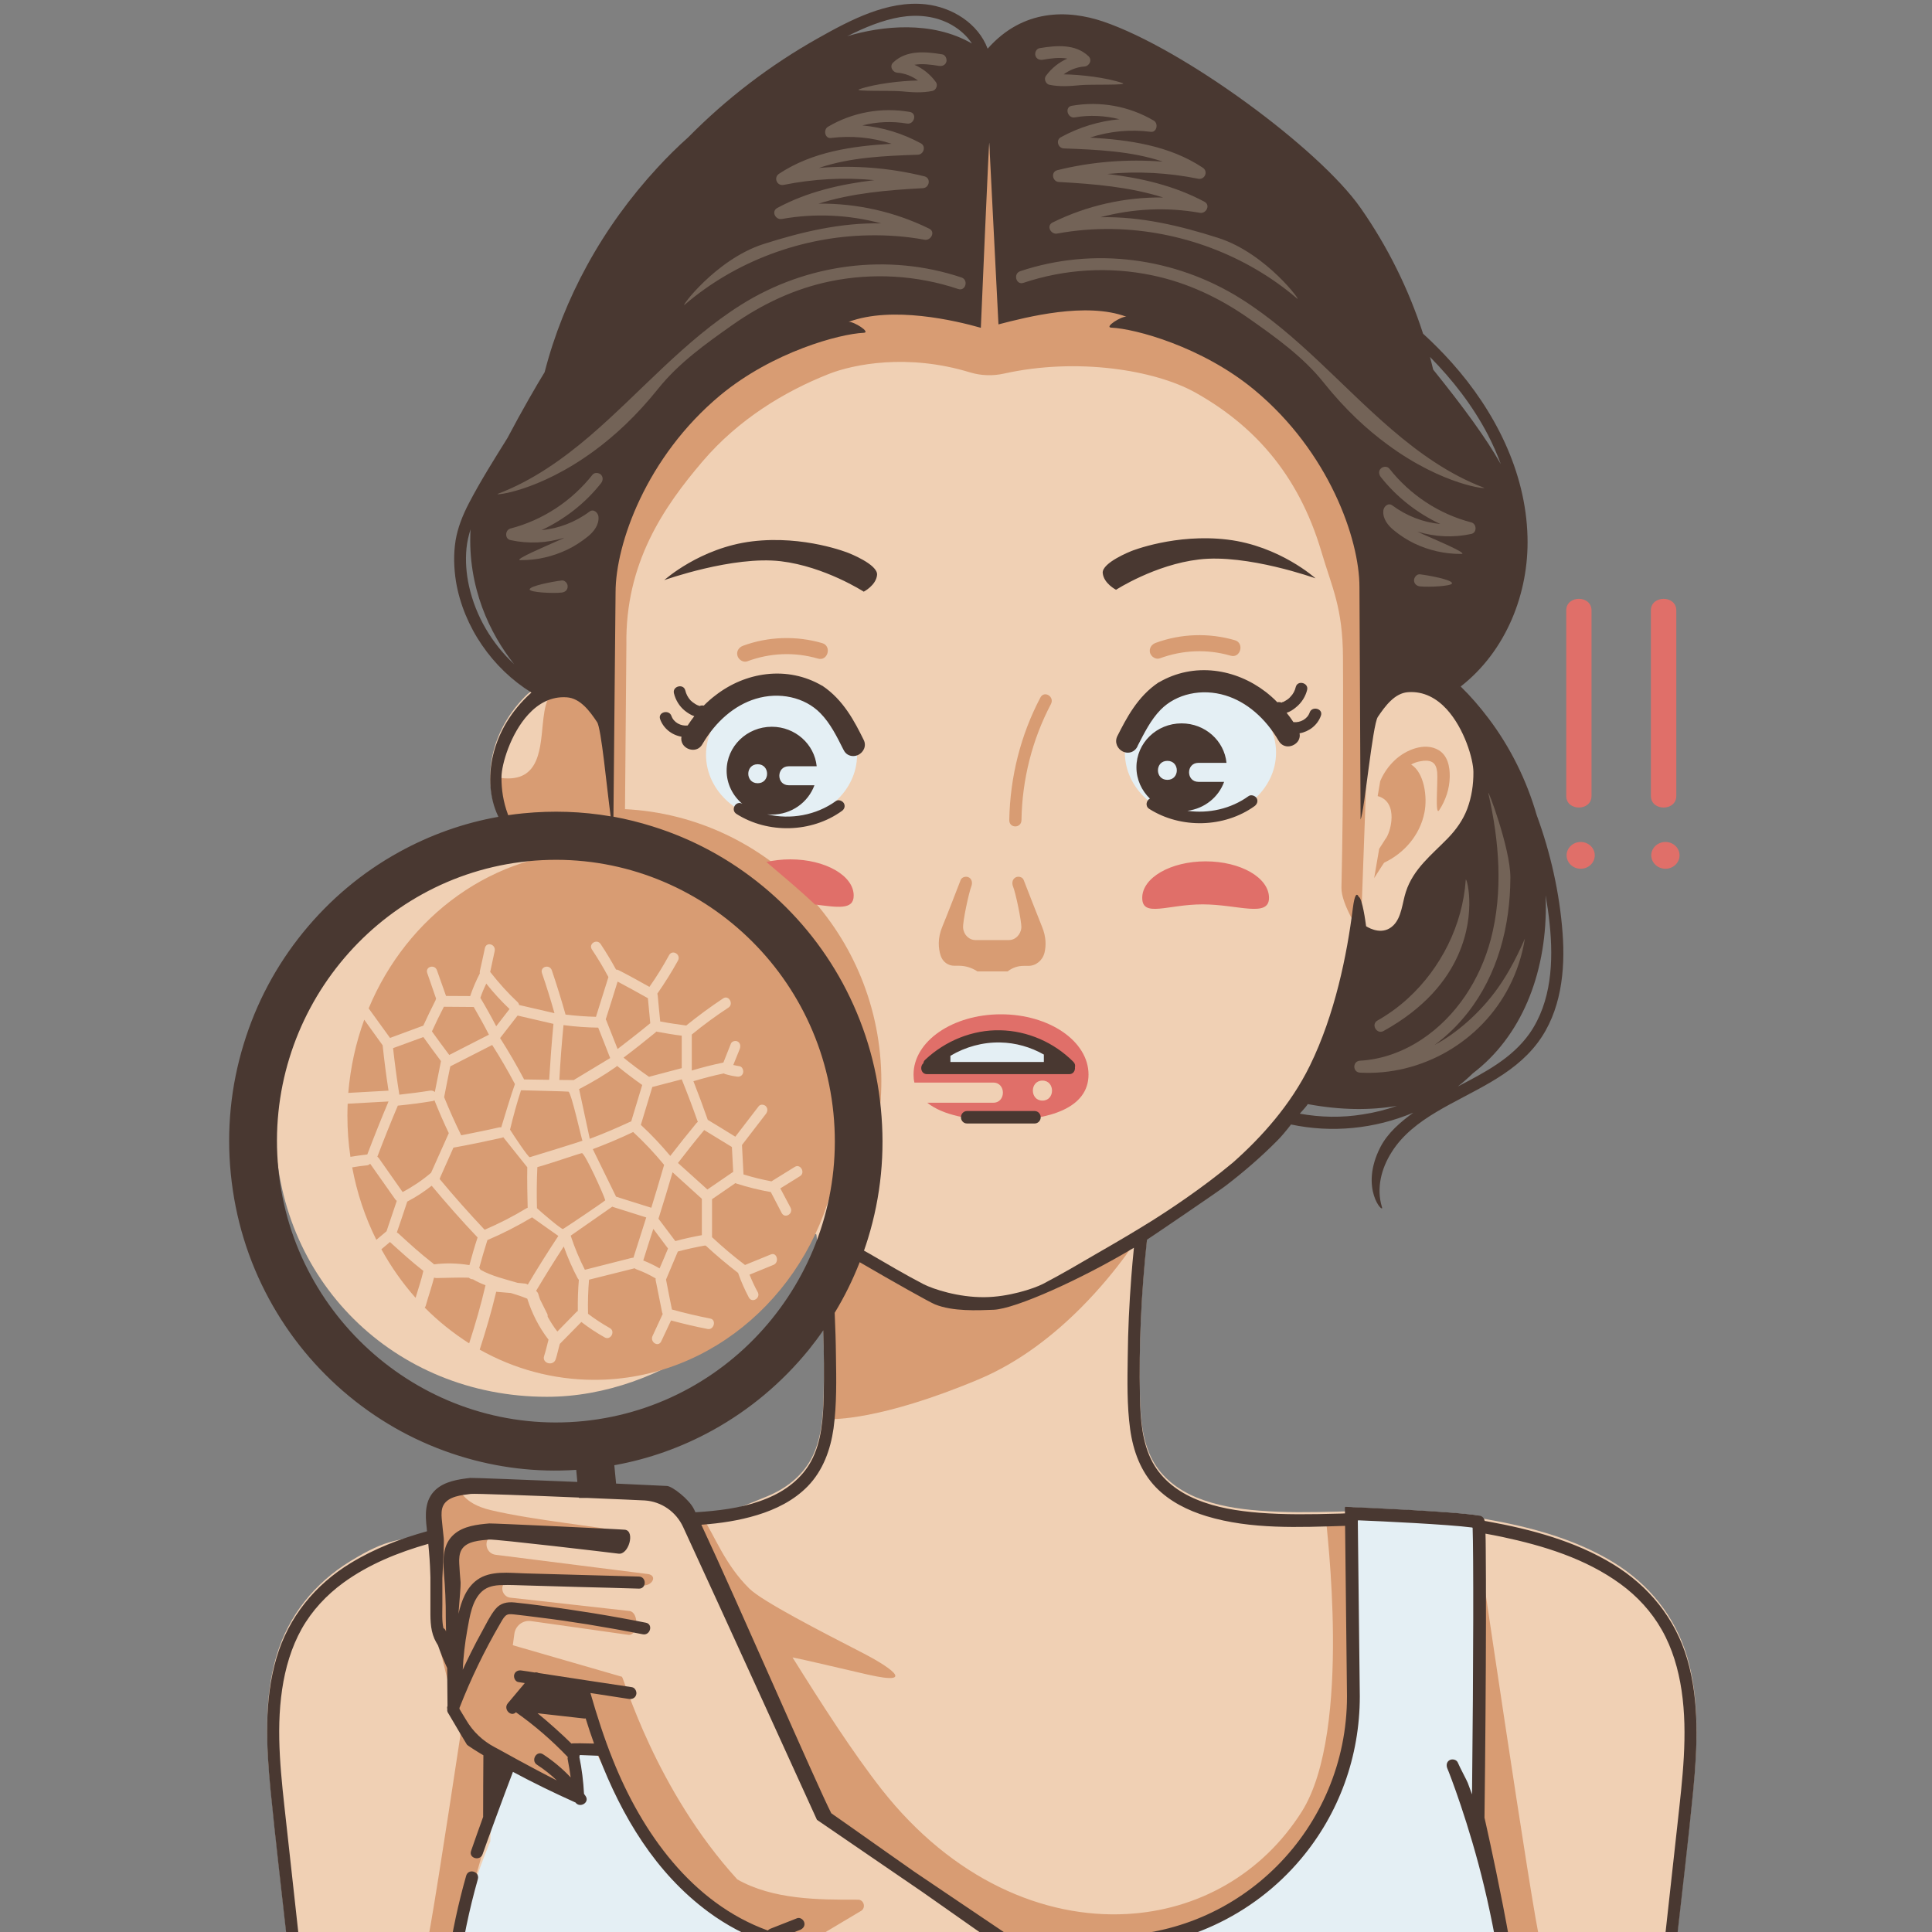 <svg xmlns="http://www.w3.org/2000/svg" xmlns:xlink="http://www.w3.org/1999/xlink" width="80" zoomAndPan="magnify" viewBox="0 0 60 60" height="80" preserveAspectRatio="xMidYMid meet" version="1.0"><rect x="0" y="0" width="60" height="60" fill="#808080" stroke="none"/><defs><clipPath id="8079ff0595"><path d="M 8 2 L 52.781 2 L 52.781 60 L 8 60 Z M 8 2 " clip-rule="nonzero"/></clipPath><clipPath id="8179cc30a5"><path d="M 23 18 L 52.781 18 L 52.781 35 L 23 35 Z M 23 18 " clip-rule="nonzero"/></clipPath><clipPath id="721d6023f2"><path d="M 7.031 0 L 52.781 0 L 52.781 60 L 7.031 60 Z M 7.031 0 " clip-rule="nonzero"/></clipPath></defs><g clip-path="url(#8079ff0595)"><path fill="#f0d0b4" d="M 10.891 48.477 C 12.066 47.762 12.309 47.848 13.648 47.609 C 13.551 47.559 12.59 45.855 15.887 46.168 C 18.938 46.453 19.238 46.289 20.031 46.312 C 20.836 46.332 21.039 47.145 21.844 47.078 C 22.504 47.027 23.211 46.723 23.828 46.469 C 24.387 46.238 24.891 45.863 25.188 45.316 C 25.52 44.703 25.562 43.977 25.578 43.289 C 25.617 41.637 25.539 39.98 25.355 38.34 C 25.227 38.262 25.105 38.184 24.992 38.113 C 24.035 40.641 20.637 43.379 16.984 43.379 C 12.246 43.379 8.547 39.746 8.547 34.969 C 8.547 30.484 12.406 26.801 16.129 26.41 C 16.004 26.242 15.711 25.805 15.461 25.266 C 14.977 24.234 15.199 22.688 16.387 21.551 C 17.492 20.664 18.445 21.305 18.445 21.305 C 18.445 21.305 18.754 15.594 18.953 15.281 C 20.195 13.344 21.996 10.984 24.078 9.984 C 24.52 9.773 24.98 9.594 25.453 9.449 C 25.453 9.449 27.598 9.406 29.879 9.363 C 30.176 9.355 30.707 2.531 30.707 2.531 C 30.707 2.531 31.324 9.332 31.594 9.328 C 33.535 9.289 35.191 9.258 35.219 9.258 C 37.406 9.426 39.23 10.879 40.594 12.605 C 41.172 13.34 42.109 14.27 42.461 15.152 C 42.676 15.688 42.777 20.793 42.777 20.793 C 42.777 20.793 43.527 20.711 44.301 20.996 C 44.914 21.219 45.547 21.676 45.828 22.582 C 46.656 24.637 45.441 25.906 44.621 27.008 C 43.832 28.066 43.477 29.25 43.477 29.25 L 42.715 29.25 C 42.715 29.25 40.559 34.047 40.133 34.863 C 40.117 34.859 40.105 34.859 40.094 34.855 C 39.941 35.055 39.797 35.227 39.656 35.367 C 38.977 36.055 38.227 36.664 37.441 37.219 L 37.441 37.156 C 36.508 37.859 35.738 38.359 35.621 38.438 C 35.445 40.059 35.367 41.691 35.402 43.324 C 35.418 44.012 35.465 44.738 35.797 45.352 C 36.09 45.898 36.598 46.273 37.156 46.504 C 37.773 46.758 38.441 46.863 39.105 46.914 C 39.906 46.98 40.715 46.965 41.52 46.945 C 42.312 46.922 43.109 46.895 43.902 46.93 C 44.676 46.965 45.445 47.051 46.203 47.188 C 47.543 47.426 48.918 47.797 50.094 48.512 C 51.199 49.188 52.023 50.191 52.398 51.461 C 52.781 52.773 52.715 54.18 52.586 55.523 C 52.43 57.121 52.234 58.715 52.059 60.312 C 51.742 63.203 51.422 66.098 51.105 68.992 L 9.883 68.992 C 9.562 66.086 9.242 63.18 8.922 60.277 C 8.746 58.68 8.555 57.086 8.398 55.488 C 8.27 54.145 8.199 52.738 8.586 51.426 C 8.961 50.156 9.785 49.152 10.891 48.477 Z M 10.891 48.477 " fill-opacity="1" fill-rule="nonzero"/></g><path fill="#d89c73" d="M 14.922 39.434 C 14.91 39.41 14.898 39.391 14.883 39.375 C 14.961 39.086 15.047 38.797 15.137 38.512 C 15.609 38.312 16.066 38.078 16.512 37.812 C 16.516 37.809 16.52 37.809 16.523 37.805 C 16.727 37.949 17.109 38.223 17.34 38.383 C 17.012 38.879 16.695 39.383 16.391 39.895 C 16.371 39.879 16.344 39.867 16.309 39.863 C 16.23 39.855 16.152 39.848 16.074 39.84 C 15.684 39.723 15.277 39.633 14.922 39.434 Z M 15.566 35.012 C 15.664 34.691 15.879 33.973 15.992 33.668 C 15.773 33.254 15.539 32.848 15.285 32.453 L 13.984 33.117 C 13.918 33.434 13.855 33.754 13.793 34.074 C 13.957 34.477 14.133 34.871 14.324 35.258 C 14.715 35.18 15.109 35.102 15.5 35.012 C 15.523 35.008 15.547 35.008 15.566 35.012 Z M 13.652 36.613 C 14.102 37.156 14.57 37.68 15.051 38.191 C 15.496 38 15.934 37.777 16.352 37.523 C 16.363 37.516 16.375 37.512 16.387 37.508 C 16.379 37.203 16.367 36.609 16.375 36.25 C 16.266 36.113 15.836 35.578 15.629 35.316 C 15.617 35.324 15.602 35.332 15.582 35.336 C 15.086 35.445 14.586 35.551 14.082 35.641 C 13.945 35.949 13.809 36.258 13.672 36.562 C 13.668 36.582 13.664 36.598 13.652 36.613 Z M 16.688 36.246 C 16.668 36.672 16.664 37.098 16.676 37.523 C 16.824 37.66 17.441 38.188 17.484 38.168 C 17.531 38.145 18.668 37.383 18.797 37.277 C 18.77 37.145 18.16 35.797 18.07 35.812 C 17.973 35.828 17.066 36.145 16.688 36.246 Z M 19.133 37.164 C 19.496 37.277 19.859 37.395 20.227 37.508 C 20.363 37.066 20.496 36.621 20.625 36.176 C 20.328 35.816 20.008 35.473 19.664 35.156 C 19.254 35.352 18.836 35.527 18.41 35.688 Z M 19.629 39.062 C 19.645 39.059 19.66 39.059 19.672 39.059 C 19.805 38.641 19.938 38.227 20.07 37.809 C 19.727 37.703 19.383 37.594 19.039 37.484 C 19.031 37.48 19.023 37.477 19.016 37.473 L 17.723 38.375 C 17.727 38.379 17.73 38.387 17.73 38.395 C 17.848 38.75 17.992 39.098 18.164 39.434 C 18.652 39.309 19.141 39.184 19.629 39.062 Z M 20.746 38.773 C 20.594 38.57 20.441 38.367 20.289 38.164 C 20.184 38.492 20.078 38.816 19.977 39.145 C 20.152 39.215 20.324 39.297 20.484 39.391 C 20.574 39.188 20.66 38.98 20.746 38.773 Z M 17.941 39.699 C 17.773 39.383 17.629 39.051 17.508 38.711 C 17.211 39.164 16.926 39.625 16.648 40.09 C 16.68 40.113 16.703 40.145 16.719 40.191 C 16.734 40.242 16.75 40.297 16.77 40.352 L 16.992 40.797 C 17.008 40.828 17.012 40.859 17.008 40.891 C 17.098 41.051 17.195 41.207 17.309 41.352 C 17.508 41.148 17.703 40.949 17.902 40.746 C 17.914 40.73 17.93 40.723 17.945 40.715 C 17.941 40.391 17.949 40.07 17.977 39.746 C 17.965 39.734 17.953 39.719 17.941 39.699 Z M 44.68 23.297 C 44.258 23.043 43.668 23.277 43.316 23.609 C 43.133 23.781 42.977 23.996 42.871 24.242 C 42.867 24.246 42.867 24.254 42.863 24.262 L 42.785 24.723 C 43.457 24.906 43.184 25.879 43.023 26.059 C 42.992 26.113 42.875 26.293 42.852 26.328 C 42.844 26.34 42.84 26.348 42.832 26.359 L 42.676 27.27 C 42.805 27.074 42.969 26.801 42.992 26.789 C 43.598 26.5 44.098 25.945 44.238 25.23 C 44.336 24.742 44.227 23.992 43.824 23.742 C 43.918 23.691 44.016 23.656 44.117 23.641 C 44.234 23.617 44.371 23.609 44.477 23.668 C 44.586 23.73 44.617 23.855 44.633 23.98 C 44.66 24.297 44.555 25.383 44.699 25.156 C 44.898 24.848 45.016 24.5 45.023 24.129 C 45.031 23.801 44.953 23.461 44.68 23.297 Z M 13.105 31.867 C 13.121 31.863 13.133 31.859 13.145 31.855 C 13.266 31.59 13.395 31.324 13.527 31.062 C 13.531 31.047 13.535 31.027 13.543 31.012 C 13.453 30.75 13.359 30.484 13.27 30.223 C 13.195 30.02 13.5 29.934 13.57 30.133 C 13.664 30.398 13.758 30.664 13.852 30.93 C 14.102 30.93 14.352 30.934 14.602 30.934 C 14.684 30.691 14.785 30.457 14.902 30.23 C 14.898 30.211 14.898 30.184 14.902 30.16 C 14.957 29.922 15.008 29.684 15.059 29.445 C 15.105 29.234 15.406 29.324 15.363 29.535 C 15.316 29.75 15.27 29.969 15.223 30.184 C 15.227 30.191 15.23 30.195 15.238 30.203 C 15.496 30.531 15.773 30.84 16.074 31.121 C 16.102 31.148 16.117 31.18 16.121 31.211 L 17.219 31.465 C 17.102 31.047 16.973 30.633 16.832 30.223 C 16.762 30.02 17.066 29.934 17.137 30.133 C 17.289 30.582 17.43 31.035 17.559 31.492 C 17.559 31.5 17.562 31.504 17.562 31.508 C 17.875 31.547 18.191 31.57 18.508 31.578 C 18.637 31.168 18.766 30.754 18.895 30.344 C 18.738 30.047 18.566 29.762 18.383 29.488 C 18.266 29.312 18.535 29.145 18.652 29.316 C 18.824 29.574 18.984 29.84 19.133 30.113 C 19.16 30.109 19.188 30.117 19.219 30.133 C 19.539 30.297 19.855 30.473 20.168 30.648 C 20.391 30.332 20.594 30.004 20.781 29.66 C 20.887 29.477 21.156 29.645 21.055 29.832 C 20.859 30.188 20.645 30.527 20.414 30.859 C 20.418 30.875 20.422 30.895 20.426 30.914 C 20.449 31.184 20.477 31.453 20.504 31.723 C 20.77 31.773 21.039 31.812 21.309 31.848 C 21.309 31.848 21.312 31.848 21.312 31.848 C 21.684 31.547 22.066 31.266 22.461 31.004 C 22.637 30.891 22.793 31.184 22.621 31.293 C 22.23 31.551 21.848 31.828 21.484 32.129 L 21.484 33.246 C 21.801 33.152 22.117 33.07 22.441 33.004 C 22.449 33 22.457 33 22.465 33 C 22.543 32.805 22.621 32.605 22.699 32.41 C 22.734 32.328 22.852 32.309 22.914 32.348 C 22.996 32.398 23.004 32.496 22.973 32.578 L 22.773 33.074 C 22.84 33.09 22.902 33.102 22.969 33.113 C 23.051 33.125 23.098 33.238 23.078 33.316 C 23.051 33.414 22.969 33.449 22.883 33.434 C 22.758 33.418 22.637 33.391 22.516 33.355 C 22.504 33.348 22.488 33.344 22.477 33.336 C 22.16 33.402 21.848 33.484 21.535 33.578 C 21.691 33.977 21.84 34.375 21.98 34.777 C 22.266 34.949 22.551 35.125 22.836 35.301 C 23.078 34.984 23.32 34.672 23.562 34.355 C 23.617 34.285 23.73 34.297 23.785 34.355 C 23.852 34.426 23.84 34.523 23.785 34.594 C 23.539 34.914 23.289 35.238 23.043 35.559 C 23.059 35.863 23.074 36.168 23.09 36.473 C 23.375 36.562 23.668 36.633 23.961 36.688 C 23.969 36.684 23.973 36.68 23.977 36.676 L 24.684 36.238 C 24.859 36.129 25.02 36.422 24.844 36.527 C 24.641 36.656 24.438 36.777 24.234 36.906 L 24.551 37.504 C 24.648 37.691 24.379 37.859 24.277 37.672 L 23.938 37.02 C 23.574 36.957 23.215 36.867 22.863 36.754 C 22.855 36.75 22.848 36.746 22.84 36.742 C 22.598 36.91 22.355 37.074 22.113 37.242 L 22.113 38.422 C 22.441 38.727 22.781 39.016 23.137 39.285 C 23.406 39.176 23.672 39.066 23.941 38.957 C 24.129 38.879 24.211 39.203 24.023 39.281 C 23.777 39.383 23.527 39.484 23.277 39.586 C 23.352 39.77 23.434 39.953 23.531 40.125 C 23.633 40.312 23.359 40.48 23.258 40.297 C 23.129 40.055 23.016 39.801 22.926 39.543 C 22.926 39.539 22.926 39.535 22.922 39.531 C 22.578 39.266 22.242 38.984 21.922 38.688 C 21.914 38.688 21.906 38.684 21.898 38.68 C 21.613 38.73 21.328 38.793 21.051 38.867 L 20.684 39.738 C 20.742 40.047 20.805 40.355 20.867 40.664 C 20.867 40.664 20.867 40.668 20.867 40.668 C 21.262 40.777 21.66 40.871 22.059 40.949 C 22.258 40.988 22.172 41.312 21.977 41.273 C 21.594 41.199 21.215 41.109 20.84 41.008 C 20.738 41.223 20.637 41.441 20.535 41.656 C 20.445 41.852 20.176 41.68 20.266 41.488 C 20.371 41.262 20.477 41.035 20.582 40.805 C 20.574 40.793 20.566 40.773 20.562 40.754 C 20.496 40.422 20.43 40.094 20.363 39.762 C 20.359 39.742 20.359 39.723 20.363 39.703 C 20.172 39.59 19.977 39.496 19.77 39.422 C 19.746 39.414 19.727 39.402 19.711 39.387 C 19.238 39.504 18.766 39.625 18.293 39.742 C 18.262 40.094 18.254 40.445 18.262 40.797 C 18.262 40.797 18.262 40.801 18.262 40.801 C 18.477 40.965 18.707 41.113 18.941 41.246 C 19.121 41.348 18.961 41.637 18.781 41.535 C 18.531 41.395 18.285 41.234 18.055 41.055 C 17.84 41.273 17.625 41.492 17.41 41.711 C 17.402 41.719 17.395 41.727 17.387 41.734 C 17.34 41.891 17.309 42.055 17.258 42.211 C 17.184 42.441 16.824 42.34 16.898 42.113 C 16.953 41.945 16.988 41.773 17.035 41.605 C 16.742 41.227 16.52 40.789 16.375 40.332 C 16.207 40.262 16.039 40.207 15.867 40.156 C 15.715 40.141 15.562 40.129 15.41 40.117 C 15.266 40.723 15.09 41.32 14.898 41.914 C 15.961 42.512 17.176 42.852 18.461 42.852 C 22.145 42.852 25.223 40.074 25.961 36.375 L 26.871 36.457 C 27.195 35.559 27.371 34.586 27.371 33.574 C 27.371 29.047 23.844 25.352 19.41 25.129 C 19.434 22.547 19.453 20.082 19.453 20.023 C 19.414 17.484 20.613 15.742 21.82 14.328 C 22.926 13.031 24.355 12.16 25.742 11.613 C 26.496 11.316 28.18 10.969 30.129 11.566 C 30.469 11.668 30.832 11.68 31.18 11.602 C 33.445 11.098 35.859 11.488 37.117 12.188 C 38.867 13.168 40.312 14.664 41.043 17.152 C 41.371 18.258 41.699 18.871 41.707 20.406 C 41.711 20.938 41.727 24.773 41.66 27.566 C 41.648 28.086 42.258 28.992 42.258 28.992 L 42.645 18.34 C 42.645 17.434 42.137 15.047 40.609 13.008 C 39.441 11.445 37.418 9.523 34.828 9.191 C 34.801 9.188 33.289 8.969 31.461 9.824 C 31.215 9.938 30.574 3.027 30.574 3.027 C 30.574 3.027 30.219 9.66 29.945 9.547 C 28.121 8.793 26.074 9.102 26.074 9.102 C 25.602 9.246 20.66 11.422 18.816 15.969 C 18.805 16 18.777 18.875 18.754 22.008 C 18.395 21.648 17.938 21.434 17.445 21.434 C 16.984 21.434 16.914 21.934 16.855 22.508 C 16.77 23.383 16.711 24.426 15.332 24.121 C 15.332 24.781 15.52 25.387 15.832 25.855 L 18.461 25.855 L 18.461 26.078 C 18.461 26.078 18.492 26.195 18.559 26.402 C 18.609 26.414 18.664 26.422 18.719 26.434 C 18.719 26.441 18.719 26.445 18.715 26.453 C 18.633 26.449 18.547 26.445 18.461 26.445 C 15.332 26.445 12.645 28.445 11.449 31.316 L 12.113 32.234 C 12.445 32.109 12.777 31.988 13.105 31.867 Z M 30.098 27.254 C 30.02 27.203 29.879 27.227 29.836 27.324 C 29.645 27.812 29.461 28.301 29.262 28.785 C 29.117 29.137 29.137 29.445 29.215 29.684 C 29.277 29.871 29.445 29.992 29.633 29.992 L 29.781 29.992 C 29.984 29.992 30.184 30.055 30.355 30.168 L 31.293 30.168 C 31.438 30.055 31.609 29.996 31.789 29.996 L 31.938 29.996 C 32.172 29.996 32.379 29.828 32.438 29.586 C 32.492 29.363 32.488 29.09 32.363 28.785 C 32.168 28.301 31.98 27.812 31.789 27.324 C 31.75 27.227 31.609 27.203 31.531 27.254 C 31.434 27.316 31.422 27.43 31.461 27.531 C 31.543 27.73 31.73 28.625 31.719 28.812 C 31.699 29.031 31.527 29.199 31.324 29.195 L 30.305 29.195 C 30.098 29.199 29.926 29.031 29.91 28.812 C 29.895 28.625 30.086 27.73 30.164 27.531 C 30.203 27.43 30.191 27.312 30.098 27.254 Z M 21.797 38.359 L 21.797 37.23 L 20.887 36.406 C 20.75 36.879 20.605 37.352 20.457 37.824 C 20.457 37.832 20.453 37.84 20.449 37.848 C 20.625 38.078 20.801 38.312 20.973 38.543 C 21.246 38.469 21.52 38.41 21.797 38.359 Z M 47.832 60.297 C 47.621 59.637 45.797 47.191 45.797 47.191 L 45.734 56.16 C 45.734 56.16 46.75 59.559 47.004 60.902 C 47.258 62.25 47.066 65.004 47.066 66.094 C 47.066 66.457 46.871 67.664 46.605 68.992 L 50.953 68.992 L 51.547 63.562 C 51.547 63.562 49.262 64.812 47.832 60.297 Z M 31.723 25.469 C 31.742 24.203 32.059 22.965 32.637 21.867 C 32.758 21.637 32.434 21.434 32.312 21.66 C 31.699 22.82 31.367 24.133 31.344 25.469 C 31.34 25.73 31.719 25.73 31.723 25.469 Z M 23.074 20.055 C 22.949 20.102 22.863 20.223 22.902 20.363 C 22.934 20.484 23.078 20.582 23.203 20.539 C 23.914 20.273 24.676 20.242 25.402 20.453 C 25.711 20.543 25.84 20.062 25.535 19.973 C 24.73 19.738 23.859 19.766 23.074 20.055 Z M 21.82 47.129 L 21.473 47.129 L 25.559 56.547 C 25.559 56.547 31.465 60.23 32.191 60.777 L 35.574 60.777 C 36.641 60.48 37.629 60.09 38.531 59.625 C 41.023 58.336 42.59 55.75 42.59 52.926 L 42.59 47.152 C 42.465 47.012 41.273 47.234 41.191 47.254 C 41.16 47.262 42.023 53.727 40.43 56.258 C 39.195 58.211 37.195 59.324 34.992 59.441 C 32.422 59.582 29.586 58.375 27.383 55.574 C 26.473 54.414 25.496 52.887 24.613 51.473 C 24.863 51.516 25.984 51.785 26.941 52.004 C 28.609 52.383 27.461 51.68 26.832 51.355 C 25.453 50.645 23.668 49.727 23.273 49.336 C 22.504 48.582 22.199 47.691 21.82 47.129 Z M 36.02 20.445 C 36.73 20.184 37.492 20.152 38.219 20.363 C 38.523 20.453 38.656 19.973 38.352 19.883 C 37.547 19.648 36.676 19.676 35.891 19.965 C 35.762 20.012 35.68 20.133 35.715 20.273 C 35.75 20.395 35.895 20.492 36.02 20.445 Z M 25.812 44.07 C 25.812 44.07 27.301 44.137 30.406 42.832 C 31.676 42.297 32.75 41.438 33.574 40.609 C 34.773 39.406 35.453 38.262 35.453 38.262 C 35.453 38.262 33.781 39.457 32.285 40.023 C 31.645 40.266 30.59 40.48 30.086 40.48 C 28.789 40.48 25.555 38.395 25.555 38.395 Z M 19.164 33.102 C 19.152 33.113 19.141 33.125 19.125 33.137 C 18.77 33.387 18.395 33.609 18.012 33.809 C 18.004 33.812 17.996 33.816 17.984 33.82 L 18.316 35.367 C 18.734 35.211 19.145 35.035 19.547 34.848 C 19.566 34.84 19.582 34.832 19.602 34.828 C 19.715 34.453 19.832 34.074 19.945 33.695 C 19.68 33.508 19.418 33.309 19.164 33.102 Z M 13.477 39.266 C 13.844 39.219 14.215 39.23 14.578 39.289 C 14.656 39 14.738 38.715 14.832 38.43 C 14.34 37.914 13.867 37.375 13.406 36.824 C 13.168 37.012 12.918 37.176 12.648 37.316 C 12.543 37.637 12.434 37.957 12.324 38.277 C 12.344 38.285 12.363 38.297 12.379 38.312 C 12.719 38.625 13.059 38.934 13.422 39.215 C 13.441 39.227 13.461 39.246 13.477 39.266 Z M 13.148 39.469 C 12.789 39.188 12.453 38.883 12.117 38.578 C 12.117 38.574 12.113 38.574 12.113 38.57 L 11.844 38.797 C 12.145 39.344 12.5 39.848 12.906 40.305 C 12.988 40.027 13.086 39.75 13.148 39.469 Z M 12.207 32.551 C 12.262 33.035 12.324 33.516 12.402 33.996 C 12.719 33.961 13.035 33.922 13.352 33.871 C 13.406 33.863 13.465 33.875 13.504 33.914 C 13.566 33.594 13.629 33.273 13.695 32.953 C 13.508 32.707 13.328 32.457 13.148 32.207 C 12.836 32.32 12.52 32.438 12.207 32.551 Z M 11.766 35.969 C 12.012 36.32 12.258 36.668 12.504 37.02 C 12.816 36.855 13.113 36.656 13.387 36.422 C 13.57 36.012 13.754 35.602 13.938 35.191 C 13.781 34.863 13.637 34.531 13.5 34.191 C 13.496 34.184 13.496 34.176 13.492 34.168 C 13.477 34.184 13.457 34.191 13.434 34.195 C 13.078 34.254 12.719 34.301 12.355 34.336 C 12.133 34.859 11.922 35.387 11.719 35.922 C 11.734 35.934 11.75 35.949 11.766 35.969 Z M 11.391 36.191 C 11.238 36.207 11.086 36.227 10.938 36.254 C 11.086 37.051 11.34 37.809 11.688 38.504 C 11.793 38.414 11.898 38.328 12.004 38.238 C 12.109 37.926 12.215 37.613 12.32 37.301 C 12.32 37.297 12.32 37.293 12.316 37.289 C 12.297 37.273 12.281 37.258 12.266 37.234 L 11.496 36.141 C 11.469 36.168 11.434 36.188 11.391 36.191 Z M 11.391 35.855 C 11.395 35.855 11.402 35.855 11.406 35.855 C 11.617 35.301 11.836 34.75 12.066 34.207 C 11.645 34.23 11.219 34.254 10.797 34.277 C 10.793 34.402 10.789 34.523 10.789 34.648 C 10.789 35.082 10.82 35.508 10.883 35.926 C 11.051 35.898 11.219 35.875 11.391 35.855 Z M 15.078 39.914 C 14.945 39.863 14.812 39.805 14.688 39.73 C 14.641 39.73 14.594 39.711 14.559 39.68 C 14.223 39.668 13.887 39.688 13.551 39.691 C 13.523 39.691 13.5 39.684 13.48 39.676 C 13.406 39.969 13.305 40.254 13.223 40.547 C 13.215 40.57 13.207 40.59 13.191 40.609 C 13.609 41.031 14.074 41.402 14.57 41.719 C 14.762 41.125 14.938 40.523 15.078 39.914 Z M 25.465 60.105 C 25.891 59.852 26.316 59.598 26.742 59.344 C 26.898 59.25 26.832 58.996 26.648 58.996 C 25.406 59 24.012 58.996 22.898 58.367 C 20.352 55.574 19.375 52.117 19.316 52.074 L 15.926 51.094 L 15.973 50.746 C 16.004 50.492 16.234 50.309 16.488 50.344 C 17.391 50.473 19.324 50.742 19.504 50.77 C 19.816 50.82 19.863 50.082 19.551 50.031 C 19.492 50.023 16.816 49.723 15.848 49.617 C 15.672 49.598 15.559 49.418 15.613 49.25 L 15.68 49.059 C 15.68 49.059 19.695 49.199 19.93 49.234 C 20.246 49.281 20.438 48.93 20.121 48.883 C 20.07 48.875 16.602 48.438 15.391 48.285 C 15.113 48.25 15.008 47.898 15.223 47.715 C 15.336 47.617 15.484 47.559 15.648 47.559 L 19.234 47.559 C 18.676 47.414 16.594 47.219 15.238 46.898 C 14.32 46.68 14.301 46.203 14.211 46.246 C 13.984 46.367 13.512 46.379 13.48 46.898 C 13.441 47.52 13.488 48.801 13.41 50.105 C 13.402 50.238 14.316 53.77 14.297 53.902 C 13.824 57.023 13.336 60.164 13.234 60.488 C 11.805 65.004 9.516 63.754 9.516 63.754 L 10.109 68.988 L 14.609 68.988 C 14.273 67.809 13.996 66.711 13.996 66.285 C 13.996 65.195 13.805 62.441 14.059 61.098 C 14.316 59.75 15.332 56.355 15.332 56.355 L 15.715 55.113 C 16.387 55.387 17.949 55.961 18.059 55.895 C 18.332 55.734 18.102 54.625 18.102 54.625 C 18.102 54.625 18.887 55.168 19.223 55.754 C 19.574 56.363 20.055 57.02 20.457 57.598 C 21.082 58.492 21.586 59.48 22.539 60.082 C 22.793 60.242 23.543 60.52 23.609 60.504 L 32.824 68.988 L 44.52 68.988 C 44.52 68.988 42.293 68.91 39.293 68.129 C 37.895 67.762 36.328 67.242 34.738 66.504 C 30.203 64.402 25.422 60.133 25.465 60.105 Z M 11.883 32.461 C 11.691 32.199 11.504 31.934 11.312 31.668 C 11.051 32.383 10.883 33.145 10.816 33.941 C 11.234 33.918 11.648 33.895 12.066 33.871 C 11.992 33.402 11.934 32.934 11.883 32.461 Z M 15.531 32.238 C 15.797 32.656 16.047 33.086 16.277 33.523 C 16.473 33.527 16.766 33.531 17.055 33.535 C 17.09 32.953 17.133 32.375 17.188 31.797 C 16.816 31.711 16.445 31.625 16.074 31.539 C 15.891 31.773 15.711 32.004 15.531 32.238 Z M 20.383 32.035 C 20.371 32.051 20.355 32.066 20.34 32.078 C 20.02 32.34 19.695 32.598 19.367 32.844 C 19.367 32.848 19.371 32.848 19.371 32.852 C 19.625 33.059 19.887 33.254 20.156 33.441 C 20.492 33.352 20.832 33.262 21.172 33.172 L 21.172 32.164 C 20.918 32.133 20.668 32.09 20.418 32.043 C 20.402 32.043 20.391 32.039 20.383 32.035 Z M 19.18 30.484 C 19.059 30.875 18.938 31.266 18.812 31.656 C 18.82 31.668 18.824 31.68 18.828 31.688 C 18.945 31.984 19.062 32.281 19.18 32.578 C 19.516 32.32 19.852 32.059 20.18 31.789 C 20.184 31.785 20.188 31.785 20.195 31.781 C 20.168 31.52 20.145 31.262 20.121 31 C 19.809 30.824 19.496 30.652 19.18 30.484 Z M 17.5 31.836 C 17.445 32.402 17.402 32.969 17.371 33.539 C 17.555 33.543 17.715 33.543 17.816 33.543 L 18.949 32.859 C 18.828 32.543 18.703 32.23 18.578 31.914 C 18.219 31.91 17.859 31.883 17.5 31.836 Z M 20.258 33.758 L 19.902 34.934 C 20.227 35.234 20.531 35.559 20.816 35.898 C 21.082 35.555 21.352 35.215 21.629 34.879 C 21.641 34.863 21.656 34.852 21.672 34.844 C 21.516 34.398 21.348 33.957 21.172 33.52 C 20.867 33.598 20.562 33.68 20.258 33.758 Z M 14.711 31.273 C 14.402 31.27 14.094 31.266 13.785 31.266 C 13.656 31.516 13.531 31.773 13.414 32.031 C 13.59 32.277 13.77 32.52 13.949 32.758 C 13.949 32.762 13.949 32.762 13.953 32.762 C 14.363 32.551 14.773 32.344 15.184 32.133 C 15.035 31.84 14.875 31.555 14.711 31.27 C 14.711 31.273 14.711 31.273 14.711 31.273 Z M 15.84 35.082 C 15.949 35.258 16.406 35.945 16.453 35.938 C 16.504 35.926 18.07 35.441 18.09 35.426 C 18.074 35.438 17.742 33.914 17.652 33.902 C 17.555 33.891 16.57 33.871 16.18 33.859 C 16.051 34.262 15.938 34.668 15.84 35.082 Z M 15.102 30.547 C 15.031 30.691 14.969 30.836 14.918 30.988 C 15.09 31.277 15.254 31.57 15.41 31.871 C 15.547 31.691 15.688 31.512 15.824 31.336 C 15.566 31.09 15.324 30.828 15.102 30.547 Z M 22.75 36.406 C 22.758 36.402 22.766 36.398 22.77 36.395 C 22.758 36.137 22.742 35.879 22.73 35.621 C 22.441 35.445 22.156 35.27 21.867 35.094 C 21.863 35.102 21.859 35.109 21.852 35.117 C 21.578 35.445 21.316 35.777 21.055 36.117 C 21.359 36.391 21.664 36.668 21.969 36.941 C 22.227 36.766 22.488 36.586 22.75 36.406 Z M 22.75 36.406 " fill-opacity="1" fill-rule="nonzero"/><g clip-path="url(#8179cc30a5)"><path fill="#e06f69" d="M 39.41 27.883 C 39.41 28.508 38.438 28.086 37.348 28.086 C 36.262 28.086 35.473 28.508 35.473 27.883 C 35.473 27.258 36.355 26.75 37.441 26.75 C 38.531 26.75 39.41 27.258 39.41 27.883 Z M 33.805 33.371 C 33.805 34.406 32.602 34.797 31.102 34.797 C 30.137 34.797 29.281 34.637 28.797 34.246 L 30.848 34.246 C 31.246 34.246 31.246 33.621 30.848 33.621 L 28.398 33.621 C 28.379 33.543 28.371 33.461 28.371 33.371 C 28.371 32.336 29.586 31.5 31.086 31.5 C 32.586 31.5 33.805 32.336 33.805 33.371 Z M 32.375 33.559 C 31.977 33.559 31.977 34.18 32.375 34.18 C 32.77 34.18 32.77 33.559 32.375 33.559 Z M 24.543 26.688 C 24.281 26.688 24.027 26.719 23.801 26.77 C 24.309 27.203 24.824 27.629 25.309 28.09 C 26.004 28.176 26.512 28.27 26.512 27.816 C 26.516 27.195 25.633 26.688 24.543 26.688 Z M 49.426 24.719 L 49.426 18.957 C 49.426 18.477 48.641 18.477 48.641 18.957 L 48.641 24.719 C 48.641 25.199 49.426 25.199 49.426 24.719 Z M 49.09 26.148 C 48.848 26.148 48.652 26.336 48.652 26.562 C 48.652 26.793 48.848 26.98 49.09 26.98 C 49.332 26.98 49.527 26.793 49.527 26.562 C 49.527 26.336 49.332 26.148 49.09 26.148 Z M 52.059 24.719 L 52.059 18.957 C 52.059 18.477 51.27 18.477 51.27 18.957 L 51.27 24.719 C 51.27 25.199 52.059 25.199 52.059 24.719 Z M 51.723 26.148 C 51.48 26.148 51.281 26.336 51.281 26.562 C 51.281 26.793 51.48 26.98 51.723 26.98 C 51.965 26.98 52.16 26.793 52.16 26.562 C 52.16 26.336 51.965 26.148 51.723 26.148 Z M 51.723 26.148 " fill-opacity="1" fill-rule="nonzero"/></g><path fill="#e4eff4" d="M 34.934 23.371 C 34.934 22.23 35.984 21.305 37.281 21.305 C 38.578 21.305 39.629 22.23 39.629 23.371 C 39.629 24.512 38.578 25.438 37.281 25.438 C 35.984 25.438 34.934 24.512 34.934 23.371 Z M 29.367 33.145 L 32.57 33.145 C 32.711 33.145 32.762 32.887 32.641 32.789 C 32.293 32.516 31.676 32.332 30.969 32.332 C 30.266 32.332 29.645 32.516 29.301 32.789 C 29.176 32.887 29.227 33.145 29.367 33.145 Z M 45.938 47.07 C 45.246 46.945 41.992 46.812 41.992 46.812 L 42.055 52.488 C 42.055 56.703 38.664 60.121 34.484 60.121 L 31.137 60.121 L 44.105 68.992 L 46.559 68.992 C 46.941 65.824 47.148 60.734 45.918 57.188 C 45.984 51.953 45.996 47.082 45.938 47.07 Z M 23.605 60.199 C 20.859 59.504 18.508 54.402 18.508 54.402 L 17.84 54.383 L 18.078 55.777 L 15.695 54.863 C 15.695 54.863 15.227 56.254 15.227 57.188 C 13.461 61.297 13.945 66.039 14.551 68.992 L 33.16 68.992 L 25.656 61.977 Z M 24.27 25.508 C 25.566 25.508 26.617 24.582 26.617 23.441 C 26.617 22.301 25.566 21.375 24.27 21.375 C 22.977 21.375 21.926 22.301 21.926 23.441 C 21.926 24.582 22.977 25.508 24.27 25.508 Z M 24.27 25.508 " fill-opacity="1" fill-rule="nonzero"/><g clip-path="url(#721d6023f2)"><path fill="#493831" d="M 8.355 40.34 C 8.984 41.5 9.82 42.516 10.84 43.359 C 11.859 44.199 13.012 44.824 14.266 45.215 C 15.441 45.582 16.66 45.73 17.895 45.648 L 17.93 46.023 C 16.344 45.957 14.664 45.891 14.605 45.898 C 14.234 45.941 13.809 46.004 13.523 46.27 C 13.184 46.59 13.203 47.043 13.254 47.473 C 13.254 47.5 13.258 47.527 13.262 47.555 C 12.434 47.785 11.625 48.094 10.891 48.543 C 9.785 49.215 8.961 50.219 8.586 51.488 C 8.199 52.801 8.27 54.207 8.398 55.555 C 8.555 57.152 8.746 58.746 8.922 60.34 C 9.242 63.223 9.559 66.105 9.875 68.988 L 10.254 68.988 C 9.98 66.523 9.711 64.059 9.438 61.59 C 9.254 59.926 9.07 58.258 8.887 56.594 C 8.738 55.23 8.559 53.832 8.762 52.465 C 8.859 51.809 9.047 51.16 9.371 50.582 C 9.691 50.016 10.141 49.535 10.66 49.156 C 11.453 48.578 12.367 48.211 13.301 47.945 C 13.332 48.254 13.355 48.566 13.363 48.875 C 13.363 48.898 13.363 48.941 13.367 48.992 C 13.367 49.289 13.367 49.586 13.367 49.883 C 13.367 50.227 13.352 50.578 13.492 50.895 C 13.523 50.965 13.562 51.031 13.602 51.098 C 13.684 51.336 13.781 51.57 13.887 51.801 C 13.891 52.191 13.895 52.586 13.898 52.977 C 13.898 52.98 13.898 52.984 13.895 52.988 C 13.883 53.02 13.883 53.051 13.891 53.082 C 13.883 53.125 13.895 53.176 13.934 53.227 C 14.105 53.52 14.484 54.16 14.5 54.18 C 14.516 54.207 14.863 54.426 15.012 54.512 C 15.008 55.117 15.004 55.758 15.004 56.426 C 14.875 56.777 14.754 57.129 14.629 57.484 C 14.551 57.711 14.91 57.809 14.988 57.582 C 15.078 57.32 15.68 55.676 15.93 55.027 C 16.562 55.367 17.207 55.68 17.859 55.973 C 17.863 55.973 17.867 55.977 17.871 55.977 C 18.008 56.164 18.32 55.98 18.188 55.781 C 18.172 55.758 18.152 55.734 18.137 55.707 C 18.117 55.324 18.07 54.941 17.992 54.562 C 18 54.543 18.004 54.523 18.004 54.504 C 18.199 54.512 18.395 54.52 18.59 54.527 C 19.312 56.406 20.352 58.156 21.992 59.371 C 22.551 59.785 23.168 60.113 23.828 60.344 C 23.852 60.352 23.879 60.355 23.898 60.352 C 24.176 60.621 24.449 60.887 24.727 61.156 C 23.973 60.992 23.227 60.789 22.488 60.551 C 22.262 60.477 22.164 60.836 22.391 60.91 C 23.25 61.191 25.109 61.594 25.148 61.566 C 26.414 62.793 27.68 64.023 28.945 65.25 C 30.227 66.496 31.512 67.742 32.797 68.988 L 33.332 68.988 C 32.895 68.566 32.457 68.141 32.016 67.715 C 30.344 66.09 28.672 64.469 27 62.844 C 26.082 61.953 25.164 61.062 24.246 60.172 C 24.445 60.09 24.648 60.012 24.848 59.934 C 24.941 59.895 25.008 59.809 24.977 59.703 C 24.953 59.613 24.844 59.535 24.75 59.574 C 24.477 59.68 24.199 59.789 23.926 59.898 C 23.895 59.91 23.867 59.93 23.844 59.953 C 21.492 59.102 19.938 56.918 19.035 54.656 C 18.762 53.98 18.539 53.281 18.336 52.578 C 18.734 52.641 19.133 52.699 19.531 52.762 C 19.629 52.777 19.73 52.734 19.758 52.629 C 19.785 52.543 19.727 52.414 19.629 52.398 C 18.66 52.254 17.691 52.105 16.727 51.957 C 16.688 51.938 16.648 51.93 16.605 51.941 C 16.473 51.918 16.332 51.898 16.195 51.879 C 16.098 51.863 16 51.902 15.969 52.008 C 15.945 52.098 16 52.223 16.098 52.238 L 16.297 52.27 C 16.121 52.48 15.945 52.688 15.77 52.898 C 15.621 53.078 15.867 53.336 16.023 53.176 C 16.605 53.586 17.141 54.051 17.633 54.566 C 17.625 54.594 17.625 54.621 17.633 54.652 C 17.668 54.832 17.699 55.016 17.723 55.199 C 17.465 54.926 17.18 54.688 16.863 54.48 C 16.66 54.352 16.477 54.676 16.676 54.805 C 16.898 54.949 17.105 55.113 17.293 55.293 C 16.516 54.902 15.504 54.336 15.504 54.336 C 15.504 54.336 15.445 54.305 15.359 54.258 C 14.992 54.066 14.684 53.773 14.473 53.41 C 14.406 53.297 14.336 53.188 14.27 53.074 C 14.27 53.07 14.273 53.066 14.27 53.062 C 14.27 53.055 14.27 53.047 14.27 53.039 C 14.621 52.137 15.043 51.266 15.527 50.434 C 15.578 50.352 15.621 50.258 15.688 50.191 C 15.762 50.113 15.859 50.129 15.961 50.137 C 16.207 50.164 16.457 50.195 16.703 50.227 C 17.219 50.289 17.73 50.363 18.242 50.445 C 18.816 50.539 19.391 50.641 19.961 50.754 C 20.195 50.801 20.293 50.441 20.059 50.395 C 18.98 50.18 17.891 50.004 16.801 49.863 C 16.527 49.828 16.254 49.793 15.98 49.766 C 15.742 49.742 15.535 49.785 15.379 49.98 C 15.219 50.18 15.102 50.426 14.98 50.648 C 14.852 50.879 14.73 51.109 14.613 51.348 C 14.531 51.516 14.449 51.684 14.371 51.855 C 14.391 51.441 14.438 51.027 14.512 50.621 C 14.586 50.223 14.652 49.703 14.973 49.418 C 15.137 49.27 15.363 49.23 15.574 49.227 C 15.828 49.215 16.078 49.234 16.332 49.238 C 16.879 49.254 17.43 49.27 17.977 49.285 C 18.598 49.301 19.223 49.316 19.844 49.336 C 20.082 49.34 20.082 48.969 19.844 48.961 L 16.305 48.863 C 15.824 48.852 15.234 48.762 14.816 49.066 C 14.477 49.312 14.332 49.719 14.238 50.117 C 14.238 50.117 14.238 50.117 14.238 50.113 C 14.277 49.637 14.309 49.246 14.305 49.152 C 14.289 48.953 14.27 48.754 14.262 48.555 C 14.254 48.414 14.262 48.25 14.336 48.125 C 14.496 47.855 14.918 47.84 15.195 47.812 C 15.402 47.797 18.973 48.219 19.207 48.25 C 19.523 48.297 19.73 47.555 19.414 47.508 C 19.297 47.492 15.309 47.305 15.195 47.312 C 14.824 47.344 14.398 47.391 14.102 47.648 C 13.75 47.953 13.754 48.406 13.785 48.836 C 13.824 49.305 13.848 49.773 13.844 50.242 C 13.844 50.309 13.848 50.469 13.852 50.672 C 13.852 50.672 13.852 50.668 13.852 50.668 C 13.836 50.617 13.809 50.582 13.77 50.562 C 13.719 50.324 13.738 50.07 13.738 49.832 L 13.738 49.008 C 13.77 48.414 13.793 47.879 13.781 47.77 C 13.762 47.57 13.734 47.371 13.719 47.172 C 13.707 47.031 13.703 46.867 13.773 46.742 C 13.926 46.465 14.348 46.43 14.621 46.395 C 14.742 46.379 16.5 46.445 17.98 46.508 L 17.98 46.52 L 18.238 46.52 C 19.156 46.559 19.914 46.59 20.027 46.598 C 20.543 46.633 20.996 46.949 21.215 47.422 C 22.285 49.734 25.371 56.516 25.371 56.516 C 25.371 56.516 26.645 57.387 28.641 58.754 C 29.246 59.18 29.855 59.609 30.465 60.035 C 32.082 61.164 33.699 62.293 35.32 63.418 C 36.941 64.543 38.562 65.664 40.188 66.781 C 41.262 67.52 42.336 68.254 43.41 68.992 L 44.328 68.992 C 41.164 66.812 37.523 64.281 34.41 62.184 C 35.285 62.188 36.156 62.164 37.027 62.105 C 36.773 62.23 36.512 62.344 36.246 62.445 C 36.023 62.527 36.121 62.887 36.344 62.805 C 36.906 62.594 37.449 62.332 37.961 62.016 C 38.109 61.926 38.059 61.652 37.867 61.668 C 36.543 61.785 35.215 61.828 33.883 61.805 C 33.871 61.805 33.859 61.805 33.852 61.805 C 33.188 61.359 32.547 60.926 31.938 60.516 L 34.395 60.516 C 36.703 60.516 38.91 59.508 40.402 57.73 C 41.586 56.32 42.23 54.551 42.23 52.68 L 42.168 47.234 C 42.168 47.223 42.176 47.211 42.191 47.215 C 42.883 47.242 44.953 47.34 45.715 47.438 C 45.727 47.438 45.734 47.445 45.734 47.457 C 45.762 48.211 45.762 51.562 45.715 55.727 C 45.672 55.609 45.625 55.488 45.582 55.367 C 45.566 55.316 45.344 54.906 45.27 54.73 C 45.227 54.641 45.094 54.617 45.016 54.664 C 44.922 54.719 44.91 54.828 44.949 54.922 C 45 55.035 45.629 56.645 46.098 58.613 C 46.578 60.613 46.895 62.98 46.91 63.754 C 46.941 65.598 46.719 67.652 46.523 68.992 L 46.922 68.992 C 47.148 67.051 47.332 64.289 47.301 63.465 C 47.227 61.352 46.102 56.449 46.102 56.449 C 46.129 54.273 46.145 52.098 46.148 50.363 C 46.148 49.422 46.148 48.645 46.141 48.113 C 46.141 47.922 46.137 47.758 46.133 47.629 C 46.309 47.66 46.48 47.695 46.652 47.73 C 47.938 48.004 49.242 48.402 50.324 49.191 C 50.844 49.57 51.289 50.051 51.609 50.617 C 51.938 51.195 52.125 51.844 52.223 52.5 C 52.426 53.867 52.246 55.266 52.098 56.629 C 51.914 58.293 51.73 59.961 51.547 61.625 C 51.273 64.082 51.004 66.535 50.734 68.992 L 51.109 68.992 C 51.43 66.121 51.746 63.246 52.059 60.375 C 52.238 58.781 52.43 57.188 52.586 55.59 C 52.715 54.242 52.781 52.836 52.398 51.523 C 52.023 50.254 51.199 49.25 50.094 48.578 C 48.918 47.859 47.543 47.492 46.203 47.25 C 46.172 47.246 46.141 47.238 46.109 47.234 C 46.094 47.168 46.055 47.09 45.949 47.07 C 45.254 46.941 42.109 46.809 41.973 46.805 L 41.789 46.797 C 41.777 46.797 41.766 46.809 41.766 46.82 L 41.77 47 C 41.684 47.004 41.602 47.008 41.52 47.008 C 40.715 47.031 39.906 47.043 39.105 46.98 C 38.441 46.926 37.773 46.824 37.156 46.566 C 36.598 46.336 36.094 45.961 35.797 45.418 C 35.465 44.805 35.418 44.074 35.402 43.391 C 35.367 41.758 35.445 40.121 35.621 38.5 C 35.738 38.426 37.855 36.988 38.055 36.832 C 38.617 36.402 39.156 35.938 39.656 35.434 C 39.797 35.293 39.941 35.121 40.094 34.922 C 41.363 35.191 42.695 35.059 43.891 34.555 C 43.492 34.848 43.102 35.176 42.871 35.621 C 42.199 36.926 42.992 37.723 42.918 37.488 C 42.738 36.902 42.898 36.285 43.219 35.781 C 43.555 35.242 44.07 34.855 44.605 34.535 C 45.695 33.883 46.961 33.438 47.754 32.383 C 48.48 31.418 48.617 30.145 48.527 28.969 C 48.434 27.73 48.152 26.48 47.723 25.312 C 47.41 24.23 46.906 23.207 46.227 22.309 C 45.961 21.957 45.676 21.625 45.363 21.32 C 46.766 20.227 47.488 18.43 47.438 16.664 C 47.383 14.633 46.414 12.75 45.086 11.262 C 44.805 10.949 44.508 10.648 44.195 10.363 C 43.746 8.973 43.09 7.652 42.254 6.457 C 40.977 4.629 36.773 1.523 34.258 0.668 C 33.168 0.301 31.773 0.266 30.672 1.512 C 30.379 0.727 29.57 0.223 28.742 0.133 C 27.559 0.008 26.402 0.625 25.402 1.188 C 23.926 2.016 22.566 3.055 21.375 4.262 C 21.039 4.562 20.719 4.879 20.414 5.211 C 19.57 6.125 18.832 7.145 18.234 8.238 C 17.66 9.285 17.211 10.402 16.914 11.559 C 16.676 11.945 16.211 12.746 15.758 13.605 C 15.344 14.27 14.922 14.938 14.562 15.629 C 14.371 15.996 14.215 16.383 14.148 16.789 C 14.082 17.211 14.094 17.633 14.16 18.055 C 14.277 18.762 14.566 19.449 14.969 20.035 C 15.375 20.629 15.898 21.133 16.504 21.508 C 15.215 22.656 14.965 24.266 15.461 25.328 C 15.465 25.344 15.473 25.355 15.48 25.367 C 14.398 25.559 13.367 25.926 12.402 26.457 C 11.25 27.09 10.246 27.934 9.41 28.961 C 8.574 29.992 7.957 31.152 7.57 32.418 C 7.168 33.723 7.031 35.086 7.168 36.457 C 7.305 37.832 7.703 39.137 8.355 40.34 Z M 16.695 53.207 L 18.152 53.371 C 18.164 53.371 18.176 53.367 18.188 53.367 C 18.27 53.629 18.355 53.891 18.449 54.148 C 18.246 54.141 17.77 54.133 17.746 54.148 C 17.473 53.875 16.996 53.449 16.695 53.207 Z M 14.566 18.203 C 14.48 17.816 14.449 17.414 14.488 17.02 C 14.508 16.82 14.555 16.629 14.613 16.438 C 14.512 18.254 15.23 19.699 15.965 20.625 C 15.273 19.98 14.773 19.133 14.566 18.203 Z M 21.551 46.867 C 21.402 46.562 20.883 46.16 20.715 46.148 C 20.602 46.141 19.961 46.113 19.133 46.074 L 19.078 45.504 C 20.145 45.312 21.168 44.949 22.125 44.422 C 23.273 43.789 24.281 42.945 25.117 41.918 C 25.273 41.723 25.426 41.52 25.566 41.316 C 25.59 41.996 25.594 42.676 25.582 43.355 C 25.562 44.039 25.52 44.77 25.188 45.383 C 24.891 45.926 24.387 46.301 23.828 46.531 C 23.211 46.789 22.543 46.891 21.879 46.945 C 21.785 46.953 21.691 46.957 21.598 46.965 C 21.582 46.93 21.566 46.898 21.551 46.867 Z M 35.898 46.191 C 36.328 46.633 36.891 46.91 37.469 47.086 C 38.848 47.504 40.348 47.43 41.773 47.387 L 41.832 52.68 C 41.832 56.781 38.527 60.117 34.461 60.117 L 31.375 60.117 C 31.375 60.125 31.375 60.129 31.375 60.137 C 30.246 59.379 29.238 58.695 28.398 58.129 C 27.738 57.664 27.078 57.203 26.418 56.734 C 26.219 56.594 26.016 56.453 25.816 56.312 C 25.375 55.453 22.895 49.73 21.781 47.352 C 22.371 47.309 22.953 47.223 23.516 47.051 C 24.094 46.875 24.656 46.598 25.086 46.156 C 25.559 45.668 25.793 45.023 25.887 44.355 C 25.988 43.609 25.973 42.844 25.961 42.094 C 25.957 41.652 25.941 41.211 25.922 40.77 C 26.227 40.27 26.484 39.746 26.699 39.199 C 27.785 39.832 28.871 40.441 29.035 40.508 C 29.59 40.734 30.363 40.695 30.859 40.676 C 31.535 40.648 33.57 39.734 35.215 38.75 C 35.184 39.055 35.156 39.363 35.133 39.668 C 35.07 40.488 35.031 41.309 35.023 42.129 C 35.012 42.879 34.996 43.645 35.098 44.387 C 35.191 45.059 35.426 45.703 35.898 46.191 Z M 42.32 34.609 C 41.676 34.715 41.012 34.703 40.367 34.586 C 40.496 34.441 40.59 34.336 40.613 34.289 C 41.641 34.48 42.566 34.484 43.383 34.344 C 43.039 34.465 42.684 34.555 42.32 34.609 Z M 48.008 28.148 C 48.008 28.031 48.004 27.918 48 27.801 C 48.051 28.098 48.094 28.391 48.125 28.688 C 48.246 29.848 48.188 31.113 47.5 32.098 C 46.953 32.871 46.105 33.309 45.273 33.742 C 45.438 33.613 45.594 33.477 45.742 33.332 C 47.234 32.195 48.008 30.289 48.008 28.148 Z M 46.207 13.5 C 46.359 13.797 46.496 14.102 46.609 14.414 C 46.148 13.598 45.457 12.656 44.508 11.477 C 44.477 11.348 44.445 11.215 44.41 11.086 C 45.117 11.801 45.738 12.602 46.207 13.5 Z M 26.328 1.117 C 26.844 0.859 27.387 0.629 27.957 0.531 C 28.504 0.441 29.066 0.496 29.555 0.773 C 29.801 0.914 30.027 1.109 30.184 1.352 C 28.934 0.629 27.375 0.805 26.309 1.125 C 26.316 1.121 26.32 1.117 26.328 1.117 Z M 19.117 18.391 C 19.117 16.895 20.07 14.188 22.371 12.273 C 24.004 10.922 26.086 10.367 26.82 10.336 C 27.062 10.324 26.508 9.977 26.355 9.996 C 27.707 9.492 29.68 9.957 30.461 10.18 C 30.461 10.18 30.723 4.051 30.723 4.453 L 31.008 10.074 C 31.895 9.844 33.734 9.371 34.98 9.836 C 34.828 9.816 34.273 10.164 34.516 10.176 C 35.246 10.207 37.332 10.762 38.961 12.113 C 41.266 14.027 42.219 16.734 42.219 18.23 L 42.254 25.453 C 42.375 25.18 42.625 22.512 42.789 22.266 C 43.016 21.93 43.312 21.523 43.73 21.496 C 44.219 21.461 44.617 21.688 44.926 22.023 C 45.48 22.629 45.754 23.578 45.758 23.969 C 45.762 24.363 45.703 24.754 45.566 25.121 C 45.434 25.469 45.223 25.762 44.969 26.027 C 44.469 26.543 43.891 26.98 43.66 27.699 C 43.551 28.031 43.531 28.48 43.277 28.734 C 42.961 29.051 42.559 28.848 42.426 28.766 C 42.414 28.684 42.387 28.477 42.348 28.281 C 42.305 28.07 42.254 27.875 42.199 27.855 C 42.137 27.723 42.07 27.758 42.012 28.219 C 41.832 29.652 41.457 31.508 40.68 33.094 C 40.082 34.316 39.172 35.324 38.289 36.105 C 37.32 36.914 36.27 37.602 35.746 37.93 C 35.199 38.27 34.648 38.594 34.09 38.914 C 33.527 39.242 32.965 39.574 32.387 39.875 C 32.102 40.02 31.32 40.281 30.57 40.285 C 29.762 40.293 28.984 40.035 28.684 39.883 C 28.105 39.582 27.543 39.25 26.98 38.922 C 26.93 38.895 26.883 38.867 26.832 38.84 C 26.875 38.715 26.918 38.59 26.957 38.461 C 27.359 37.152 27.492 35.793 27.355 34.418 C 27.223 33.047 26.82 31.738 26.172 30.535 C 25.543 29.375 24.707 28.359 23.688 27.52 C 22.668 26.68 21.516 26.055 20.262 25.664 C 19.863 25.539 19.461 25.438 19.051 25.363 Z M 16.41 22.184 C 16.719 21.848 17.117 21.621 17.602 21.656 C 18.023 21.684 18.32 22.09 18.543 22.426 C 18.676 22.621 18.844 24.469 18.965 25.352 C 18.074 25.199 17.168 25.168 16.254 25.258 C 16.094 25.273 15.938 25.293 15.781 25.316 C 15.777 25.305 15.773 25.293 15.77 25.281 C 15.633 24.914 15.57 24.523 15.574 24.129 C 15.578 23.738 15.852 22.789 16.41 22.184 Z M 16.398 26.746 C 21.152 26.266 25.406 29.777 25.883 34.57 C 26.359 39.363 22.879 43.652 18.125 44.133 C 13.375 44.609 9.121 41.102 8.645 36.309 C 8.168 31.516 11.648 27.227 16.398 26.746 Z M 28.789 33.359 L 33.207 33.359 C 33.336 33.359 33.395 33.246 33.383 33.145 C 33.398 33.09 33.387 33.027 33.332 32.973 C 32.73 32.371 31.91 32.012 31.062 31.996 C 30.207 31.977 29.359 32.32 28.73 32.914 C 28.695 32.945 28.68 32.984 28.676 33.02 C 28.559 33.117 28.598 33.359 28.789 33.359 Z M 29.516 32.973 L 29.516 32.789 C 29.98 32.512 30.52 32.363 31.062 32.375 C 31.539 32.383 32.004 32.516 32.418 32.75 L 32.418 32.977 C 32.418 32.977 32.418 32.977 32.418 32.98 L 29.516 32.98 C 29.516 32.977 29.516 32.977 29.516 32.973 Z M 14.246 68.848 C 13.84 67.113 13.652 65.328 13.691 63.547 C 13.727 61.758 13.988 59.973 14.477 58.254 C 14.543 58.016 14.906 58.117 14.84 58.359 C 14.57 59.312 14.367 60.285 14.238 61.27 C 14.008 63.008 14.004 64.781 14.215 66.523 C 14.316 67.355 14.469 68.18 14.668 68.992 L 14.277 68.992 C 14.27 68.941 14.254 68.895 14.246 68.848 Z M 25.957 24.879 C 25.344 25.32 24.551 25.461 23.824 25.289 C 23.871 25.293 23.922 25.297 23.969 25.297 C 24.582 25.297 25.098 24.918 25.293 24.387 L 24.496 24.387 C 24.105 24.387 24.105 23.797 24.496 23.797 L 25.363 23.797 C 25.293 23.109 24.695 22.57 23.969 22.57 C 23.195 22.57 22.566 23.18 22.566 23.934 C 22.566 24.344 22.758 24.715 23.055 24.965 C 22.855 24.844 22.676 25.152 22.871 25.277 C 23.848 25.898 25.199 25.867 26.141 25.188 C 26.223 25.133 26.258 25.035 26.207 24.945 C 26.16 24.867 26.035 24.82 25.957 24.879 Z M 23.531 24.324 C 23.141 24.324 23.141 23.734 23.531 23.734 C 23.918 23.734 23.922 24.324 23.531 24.324 Z M 20.5 22.332 C 20.426 22.113 20.777 22.023 20.852 22.234 C 20.922 22.438 21.145 22.555 21.355 22.531 C 21.422 22.43 21.492 22.332 21.562 22.242 C 21.457 22.207 21.355 22.141 21.266 22.07 C 21.098 21.934 20.98 21.738 20.93 21.531 C 20.875 21.312 21.223 21.219 21.281 21.438 C 21.309 21.555 21.363 21.66 21.445 21.75 C 21.488 21.793 21.535 21.828 21.586 21.859 C 21.613 21.875 21.637 21.891 21.664 21.902 C 21.672 21.906 21.734 21.918 21.711 21.93 C 21.758 21.91 21.809 21.902 21.855 21.914 C 21.969 21.801 22.09 21.691 22.215 21.598 C 22.688 21.23 23.234 21.004 23.797 20.938 C 24.406 20.867 25.004 20.988 25.527 21.293 L 25.539 21.297 C 26.199 21.738 26.547 22.422 26.82 22.973 C 26.922 23.168 26.812 23.367 26.652 23.445 C 26.598 23.469 26.547 23.48 26.496 23.48 C 26.375 23.48 26.262 23.418 26.203 23.297 L 26.188 23.27 C 25.988 22.871 25.785 22.461 25.477 22.148 C 24.992 21.652 24.203 21.477 23.465 21.703 C 22.812 21.902 22.227 22.402 21.812 23.113 C 21.75 23.223 21.645 23.285 21.523 23.285 C 21.395 23.285 21.27 23.219 21.203 23.109 C 21.16 23.035 21.148 22.957 21.164 22.879 C 20.863 22.828 20.602 22.621 20.5 22.332 Z M 20.629 18.016 C 20.629 18.016 21.742 17.008 23.363 16.812 C 24.98 16.617 26.348 17.172 26.348 17.172 C 26.348 17.172 27.27 17.527 27.238 17.855 C 27.207 18.18 26.824 18.375 26.824 18.375 C 26.824 18.375 25.617 17.594 24.25 17.43 C 22.762 17.254 20.629 18.016 20.629 18.016 Z M 38.777 24.723 C 38.227 25.121 37.535 25.273 36.875 25.18 C 37.406 25.113 37.844 24.758 38.016 24.281 L 37.219 24.281 C 36.832 24.281 36.828 23.691 37.219 23.691 L 38.09 23.691 C 38.02 23 37.422 22.465 36.695 22.465 C 35.918 22.465 35.293 23.074 35.293 23.828 C 35.293 24.207 35.453 24.551 35.711 24.801 C 35.602 24.855 35.555 25.035 35.691 25.121 C 36.668 25.742 38.02 25.711 38.961 25.035 C 39.039 24.977 39.078 24.879 39.027 24.789 C 38.98 24.711 38.855 24.668 38.777 24.723 Z M 36.254 24.219 C 35.863 24.219 35.863 23.629 36.254 23.629 C 36.645 23.629 36.645 24.219 36.254 24.219 Z M 41.023 22.223 C 40.922 22.516 40.656 22.723 40.359 22.773 C 40.375 22.852 40.363 22.93 40.32 23.004 C 40.254 23.109 40.125 23.18 40 23.18 C 39.879 23.18 39.773 23.117 39.711 23.008 C 39.297 22.297 38.711 21.797 38.059 21.598 C 37.32 21.371 36.527 21.547 36.043 22.043 C 35.738 22.355 35.535 22.766 35.332 23.16 L 35.32 23.191 C 35.258 23.309 35.148 23.375 35.027 23.375 C 34.977 23.375 34.922 23.363 34.871 23.34 C 34.711 23.262 34.602 23.062 34.699 22.863 C 34.977 22.316 35.324 21.629 35.984 21.191 L 35.996 21.188 C 36.52 20.883 37.117 20.762 37.723 20.832 C 38.289 20.898 38.836 21.125 39.309 21.488 C 39.434 21.586 39.555 21.691 39.668 21.809 C 39.715 21.797 39.766 21.805 39.812 21.824 C 39.785 21.812 39.852 21.797 39.859 21.797 C 39.883 21.785 39.91 21.77 39.934 21.754 C 39.988 21.723 40.035 21.688 40.074 21.641 C 40.16 21.555 40.215 21.449 40.242 21.332 C 40.301 21.113 40.648 21.207 40.594 21.426 C 40.543 21.633 40.422 21.824 40.254 21.961 C 40.168 22.035 40.066 22.102 39.957 22.137 C 40.031 22.227 40.102 22.324 40.168 22.426 C 40.379 22.449 40.602 22.332 40.672 22.129 C 40.746 21.914 41.098 22.008 41.023 22.223 Z M 34.246 17.797 C 34.215 17.473 35.137 17.113 35.137 17.113 C 35.137 17.113 36.504 16.562 38.121 16.758 C 39.742 16.953 40.855 17.961 40.855 17.961 C 40.855 17.961 38.723 17.195 37.234 17.375 C 35.867 17.535 34.66 18.316 34.66 18.316 C 34.66 18.316 34.277 18.121 34.246 17.797 Z M 32.32 34.699 C 32.32 34.805 32.234 34.891 32.133 34.891 L 30.031 34.891 C 29.926 34.891 29.844 34.805 29.844 34.699 C 29.844 34.59 29.926 34.504 30.031 34.504 L 32.133 34.504 C 32.234 34.504 32.32 34.59 32.32 34.699 Z M 32.32 34.699 " fill-opacity="1" fill-rule="nonzero"/></g><path fill="#736357" d="M 29.762 8.977 C 28.484 8.547 27.098 8.465 25.777 8.738 C 24.68 8.965 23.672 9.441 22.754 10.086 C 21.922 10.672 21.074 11.277 20.438 12.074 C 19.773 12.906 19.09 13.535 18.449 14.004 C 16.711 15.281 15.301 15.398 15.461 15.336 C 16.523 14.934 17.465 14.27 18.324 13.535 C 19.891 12.188 21.25 10.574 23.016 9.465 C 25.047 8.188 27.578 7.852 29.859 8.617 C 30.086 8.691 29.988 9.051 29.762 8.977 Z M 21.266 9.461 C 22.844 8.109 24.902 7.348 26.973 7.309 C 27.555 7.297 28.141 7.34 28.715 7.445 C 28.906 7.48 29.062 7.203 28.859 7.102 C 27.785 6.574 26.605 6.312 25.422 6.324 C 26.461 5.996 27.574 5.902 28.66 5.844 C 28.863 5.836 28.922 5.531 28.711 5.477 C 27.637 5.211 26.531 5.125 25.434 5.215 C 26.41 4.883 27.484 4.84 28.508 4.805 C 28.684 4.797 28.766 4.547 28.602 4.453 C 28.035 4.145 27.414 3.953 26.781 3.895 C 27.23 3.781 27.699 3.758 28.16 3.836 C 28.395 3.879 28.492 3.52 28.258 3.477 C 27.383 3.324 26.48 3.484 25.711 3.938 C 25.566 4.023 25.613 4.309 25.805 4.285 C 26.441 4.207 27.086 4.266 27.691 4.465 C 26.469 4.535 25.23 4.711 24.191 5.398 C 24.016 5.52 24.129 5.781 24.336 5.742 C 25.266 5.555 26.215 5.504 27.156 5.594 C 26.109 5.719 25.078 5.953 24.141 6.457 C 23.941 6.566 24.086 6.836 24.281 6.801 C 25.305 6.617 26.367 6.668 27.367 6.938 C 26.125 6.91 24.902 7.199 23.715 7.578 C 22.211 8.059 21.082 9.617 21.266 9.461 Z M 27.996 2.836 C 28.316 2.867 28.637 2.891 28.957 2.824 C 29.066 2.805 29.137 2.645 29.066 2.551 C 28.891 2.309 28.66 2.125 28.398 2.012 C 28.648 1.969 28.926 2.008 29.164 2.047 C 29.262 2.062 29.359 2.023 29.391 1.918 C 29.414 1.828 29.359 1.703 29.262 1.688 C 28.742 1.602 28.152 1.547 27.738 1.941 C 27.613 2.059 27.719 2.25 27.871 2.258 C 28.102 2.277 28.324 2.363 28.508 2.5 C 27.992 2.508 27.195 2.598 26.688 2.77 C 26.465 2.848 27.684 2.805 27.996 2.836 Z M 18.402 14.742 C 17.754 15.562 16.859 16.152 15.852 16.414 C 15.68 16.461 15.672 16.738 15.852 16.773 C 16.41 16.895 16.988 16.867 17.527 16.699 C 17.473 16.727 17.422 16.754 17.363 16.777 C 16.988 16.945 15.922 17.395 16.16 17.395 C 16.668 17.402 17.168 17.285 17.625 17.066 C 17.852 16.957 18.059 16.82 18.254 16.664 C 18.438 16.516 18.609 16.301 18.586 16.047 C 18.574 15.922 18.434 15.793 18.309 15.887 C 17.871 16.215 17.352 16.414 16.816 16.465 C 17.531 16.129 18.172 15.633 18.664 15.008 C 18.727 14.93 18.738 14.82 18.664 14.742 C 18.598 14.676 18.465 14.664 18.402 14.742 Z M 17.445 18.027 C 17.176 18.059 16.449 18.195 16.449 18.305 C 16.449 18.398 17.176 18.434 17.445 18.402 C 17.547 18.391 17.629 18.324 17.629 18.215 C 17.633 18.121 17.547 18.016 17.445 18.027 Z M 46.082 15.145 C 45.02 14.742 44.082 14.078 43.223 13.34 C 41.652 11.992 40.293 10.379 38.531 9.273 C 36.496 7.996 33.965 7.66 31.684 8.422 C 31.457 8.5 31.555 8.859 31.781 8.785 C 33.062 8.355 34.445 8.273 35.766 8.547 C 36.867 8.773 37.875 9.25 38.793 9.895 C 39.625 10.48 40.473 11.086 41.109 11.883 C 41.773 12.715 42.457 13.344 43.098 13.812 C 44.832 15.09 46.246 15.203 46.082 15.145 Z M 33.285 3.285 C 33.051 3.324 33.152 3.688 33.383 3.645 C 33.844 3.566 34.316 3.59 34.766 3.703 C 34.129 3.762 33.508 3.953 32.945 4.262 C 32.777 4.355 32.863 4.605 33.039 4.609 C 34.062 4.648 35.137 4.691 36.113 5.02 C 35.016 4.934 33.906 5.02 32.836 5.285 C 32.625 5.34 32.684 5.641 32.883 5.652 C 33.969 5.711 35.082 5.805 36.125 6.133 C 34.938 6.117 33.758 6.383 32.688 6.91 C 32.484 7.012 32.637 7.289 32.828 7.254 C 33.402 7.148 33.988 7.102 34.574 7.113 C 36.645 7.156 38.699 7.918 40.281 9.27 C 40.461 9.426 39.336 7.867 37.828 7.387 C 36.641 7.008 35.422 6.719 34.176 6.746 C 35.18 6.477 36.238 6.426 37.262 6.609 C 37.457 6.645 37.602 6.371 37.406 6.266 C 36.465 5.762 35.434 5.527 34.387 5.402 C 35.328 5.312 36.281 5.363 37.211 5.551 C 37.418 5.59 37.531 5.324 37.352 5.207 C 36.316 4.52 35.074 4.344 33.852 4.273 C 34.457 4.074 35.102 4.012 35.738 4.094 C 35.93 4.117 35.98 3.832 35.832 3.746 C 35.062 3.293 34.164 3.133 33.285 3.285 Z M 32.383 1.855 C 32.617 1.816 32.898 1.773 33.148 1.82 C 32.887 1.934 32.656 2.117 32.48 2.359 C 32.41 2.453 32.48 2.613 32.59 2.633 C 32.91 2.699 33.227 2.676 33.551 2.645 C 33.863 2.613 35.082 2.656 34.855 2.578 C 34.348 2.406 33.551 2.316 33.035 2.309 C 33.223 2.168 33.445 2.082 33.676 2.066 C 33.828 2.055 33.93 1.867 33.805 1.746 C 33.395 1.355 32.801 1.41 32.285 1.496 C 32.184 1.512 32.129 1.637 32.156 1.727 C 32.184 1.828 32.281 1.871 32.383 1.855 Z M 45.691 16.223 C 44.684 15.961 43.793 15.371 43.145 14.551 C 43.082 14.473 42.945 14.484 42.883 14.551 C 42.805 14.629 42.82 14.734 42.883 14.816 C 43.375 15.438 44.012 15.938 44.73 16.273 C 44.195 16.223 43.676 16.02 43.238 15.695 C 43.113 15.602 42.973 15.73 42.961 15.855 C 42.934 16.109 43.105 16.32 43.293 16.473 C 43.484 16.629 43.695 16.766 43.918 16.875 C 44.375 17.094 44.875 17.207 45.383 17.203 C 45.621 17.199 44.559 16.754 44.18 16.586 C 44.125 16.562 44.07 16.535 44.016 16.508 C 44.555 16.676 45.137 16.703 45.691 16.582 C 45.875 16.543 45.863 16.266 45.691 16.223 Z M 44.098 18.211 C 44.371 18.238 45.094 18.207 45.094 18.113 C 45.094 18.004 44.371 17.867 44.098 17.836 C 44 17.824 43.914 17.93 43.914 18.023 C 43.914 18.133 44 18.199 44.098 18.211 Z M 46.512 30.691 C 45.969 31.457 45.211 32.109 44.555 32.449 C 44.941 32.168 45.285 31.828 45.582 31.449 C 46.516 30.258 46.902 28.758 46.906 27.254 C 46.91 26.34 46.172 24.406 46.223 24.641 C 46.559 26.121 46.688 27.691 46.297 29.176 C 45.965 30.422 45.23 31.566 44.152 32.281 C 43.578 32.66 42.926 32.902 42.238 32.941 C 42 32.953 42 33.301 42.238 33.312 C 44.152 33.414 45.992 32.352 46.871 30.637 C 47.109 30.172 47.273 29.672 47.355 29.156 C 47.367 29.105 47.039 29.957 46.512 30.691 Z M 42.777 31.695 C 42.57 31.812 42.754 32.133 42.965 32.02 C 44.258 31.305 44.945 30.434 45.293 29.637 C 45.879 28.305 45.527 27.18 45.52 27.328 C 45.422 28.727 44.754 30.062 43.727 31.004 C 43.438 31.27 43.117 31.5 42.777 31.695 Z M 42.777 31.695 " fill-opacity="1" fill-rule="nonzero"/></svg>